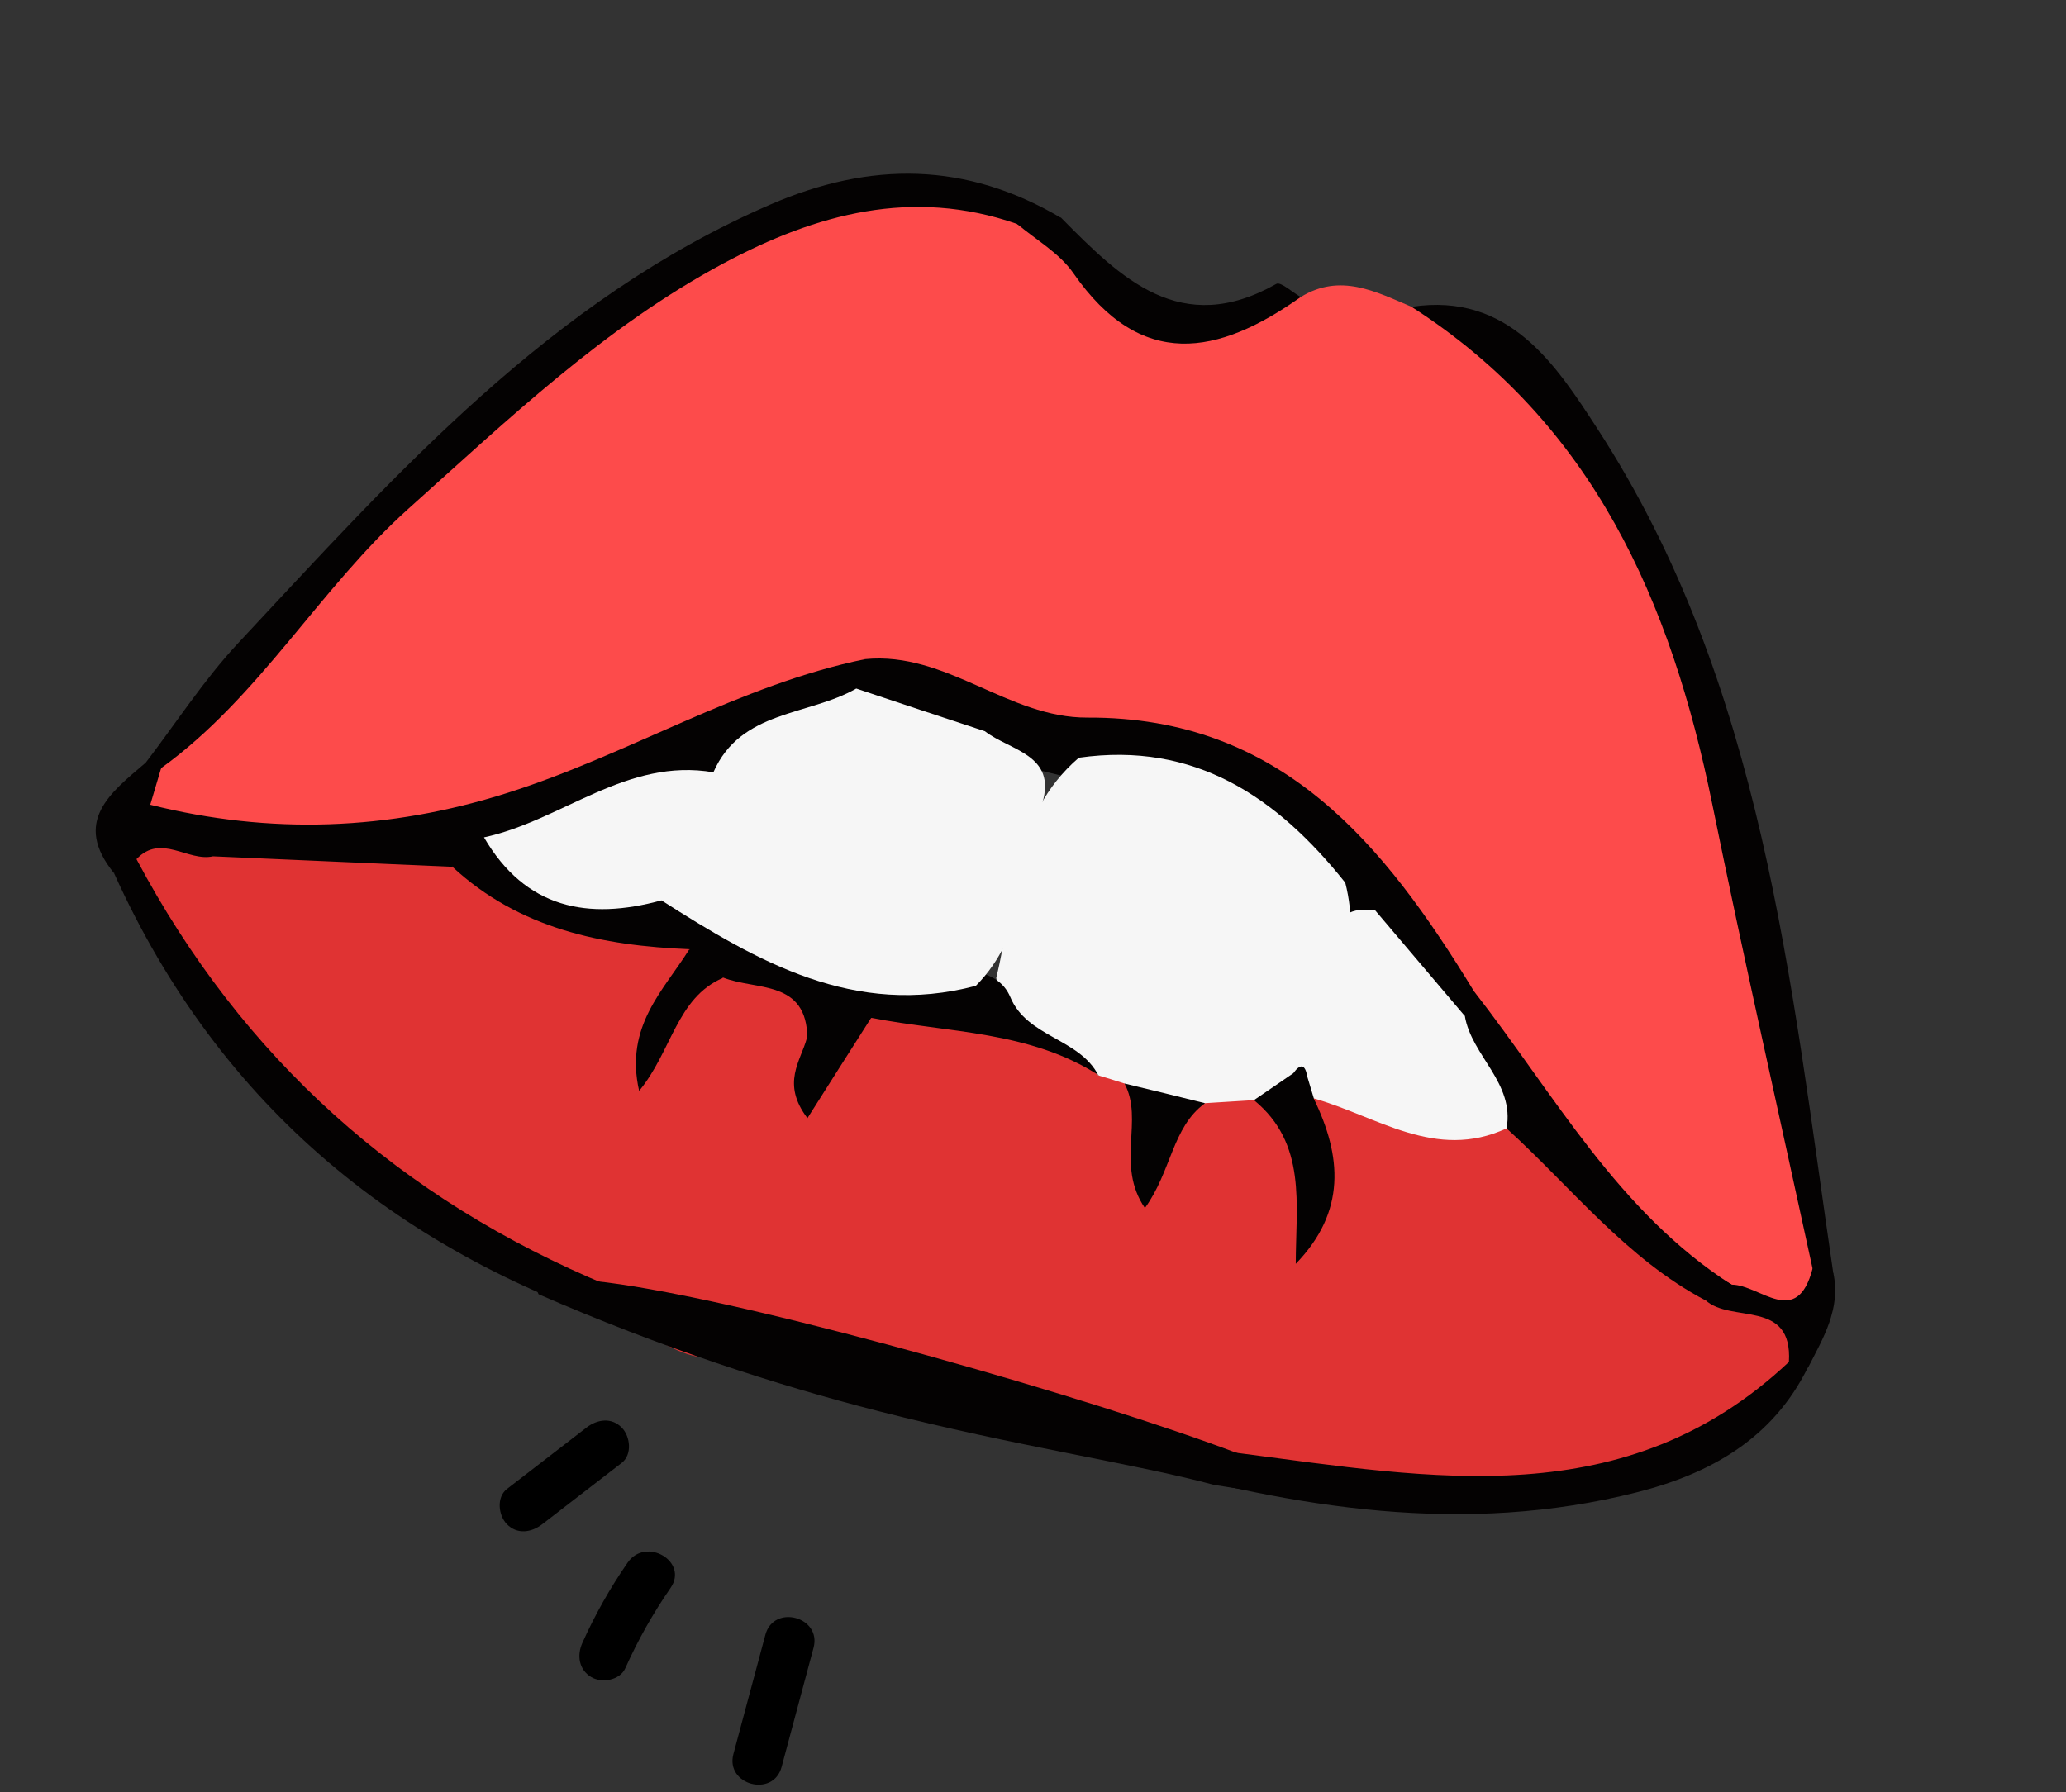 <svg width="189" height="164" viewBox="0 0 189 164" fill="none" xmlns="http://www.w3.org/2000/svg">
<rect x="0" y="0" width="189" height="164" fill="#333333" stroke="none"/>
<g clip-path="url(#clip0_2316_441)">
<path d="M129.119 28.068C125.85 26.682 122.598 24.961 118.995 27.176C117.302 27.426 115.495 27.378 113.985 28.212C108.579 31.181 104.115 30.179 100.578 25.178C98.672 22.507 95.911 21.039 93.174 19.48C76.718 13.42 64.55 22.515 52.59 31.373C37.832 42.347 26.09 56.459 13.998 70.161C13.341 71.344 12.82 72.564 13.416 73.962C24.48 79.766 35.708 78.26 46.952 74.695C58.014 71.178 68.167 65.257 79.441 62.307C89.228 64.638 99.191 66.579 108.726 69.304C119.756 72.43 127.239 81.814 133.11 91.785C138.127 96.698 140.595 103.427 145.302 108.596C149.237 112.927 153.281 116.948 158.629 119.449C161.688 120.439 164.9 121.857 166.477 117.328C162.902 94.355 159.852 71.231 150.326 49.722C146.015 39.998 139.838 31.717 129.119 28.068Z" fill="#FD4B4B"/>
<path d="M58.978 121.923C61.258 123.287 63.542 124.724 66.395 124.129C76.566 126.927 86.899 129.21 96.966 132.394C99.028 132.849 101.119 133.288 103.181 133.743C113.9 133.679 124.271 137.088 135 136.808C146.457 136.528 157.064 134.346 164.453 124.432C166.205 117.984 159.819 120.35 157.667 118.147C149.579 114.912 145.774 106.562 138.661 102.132C132.126 103.245 126.362 99.128 119.967 99.356C116.632 102.564 121.974 105.088 120.356 107.592C119.925 104.855 118.691 101.854 115.912 99.726C114.03 98.688 112.122 98.201 110.216 99.608C109.163 101.728 106.344 102.284 105.498 105.261C105.36 102.336 105.236 99.899 103.242 98.103C102.256 97.256 101.147 96.595 99.962 96.035C93.995 92.494 87.467 91.497 80.671 91.861C78.909 92.19 77.829 93.502 76.503 94.555C73.858 96.638 75.954 93.437 75.229 93.243C74.005 88.934 70.681 88.116 66.866 88.137C62.811 89.503 60.001 91.929 59.7 95.951C58.255 92.287 64.806 90.571 63.212 86.285C56.279 82.995 48.212 82.581 41.879 77.777C34.522 77.068 27.152 77.132 19.793 76.883C17.149 76.515 14.385 74.876 12.08 77.681C17.695 95.4 30.759 106.328 46.315 114.841C50.568 117.17 55.309 118.586 59.012 121.884L58.978 121.923Z" fill="#E03333"/>
<path d="M129.118 28.068C145.747 38.737 152.874 55.065 156.634 73.549C159.527 87.747 162.746 101.911 165.816 116.083C166.218 117.21 166.858 117.358 167.713 116.519C163.786 89.786 161.323 62.572 146.075 39.141C142.345 33.408 138.046 26.722 129.141 28.074L129.118 28.068Z" fill="#040202"/>
<path d="M14.741 70.287C23.767 63.773 29.216 53.849 37.391 46.525C46.49 38.38 55.31 29.918 66.189 24.095C74.658 19.568 83.455 17.167 93.003 20.478C94.485 21.288 96.09 22.907 97.078 19.944C88.408 14.805 79.641 14.737 70.442 18.729C50.342 27.446 36.251 43.355 21.785 58.849C18.653 62.209 16.119 66.141 13.316 69.808C13.544 70.767 14.008 70.94 14.763 70.293L14.741 70.287Z" fill="#040202"/>
<path d="M58.977 121.924C59.391 119.292 57.716 118.479 55.638 117.631C36.637 109.748 22.162 96.84 12.485 78.615C11.585 78.714 10.929 79.169 10.439 79.912C20.141 101.396 36.789 114.886 58.977 121.924Z" fill="#040202"/>
<path d="M163.647 124.629C148.723 138.665 130.978 135.245 113.315 132.964C110.03 132.545 106.181 128.795 103.187 133.721C118.518 137.999 133.97 140.562 149.777 136.544C156.47 134.842 162.153 131.656 165.378 125.142C165.079 123.993 164.497 123.813 163.624 124.623L163.647 124.629Z" fill="#040202"/>
<path d="M111.089 135.88C150.177 142.212 44.978 110.179 49.27 118.428C60.529 123.332 71.015 126.736 80.388 129.132C93.045 132.368 103.643 133.884 111.089 135.88Z" fill="#040202"/>
<path d="M97.084 19.921C95.728 20.092 94.365 20.285 93.009 20.456C94.769 21.947 96.921 23.154 98.198 25.001C104.376 33.914 111.444 32.531 118.995 27.176C118.234 26.753 117.165 25.763 116.769 25.972C108.014 30.933 102.54 25.461 97.061 19.915L97.084 19.921Z" fill="#040202"/>
<path d="M10.439 79.912C11.111 79.485 11.812 79.042 12.485 78.615C14.748 76.236 17.172 78.876 19.495 78.357C20.218 73.575 14.683 76.388 13.746 73.637C14.066 72.534 14.415 71.413 14.735 70.31C14.212 70.267 13.726 70.088 13.287 69.825C10.08 72.558 6.606 75.195 10.439 79.912Z" fill="#040202"/>
<path d="M163.647 124.629C164.236 124.787 164.819 124.967 165.401 125.147C166.783 122.435 168.414 119.789 167.719 116.496C167.079 116.349 166.462 116.208 165.822 116.061C164.38 121.621 161.003 117.561 158.433 117.552C156.761 116.546 156.084 117.262 156.015 118.967C158.35 121.122 163.99 118.822 163.653 124.606L163.647 124.629Z" fill="#040202"/>
<path d="M134.834 90.694C126.64 77.26 117.221 65.586 99.485 65.663C92.218 65.707 86.6 59.59 79.151 60.312C77.751 61.369 77.354 62.67 78.243 64.244C81.17 67.358 85.245 67.819 89.006 68.997C91.743 69.56 94.442 70.356 97.161 70.987C106.559 71.054 114.548 74.384 121.081 81.159C122.273 82.328 123.447 83.468 124.569 84.715C128.063 87.254 128.899 93.012 134.546 92.947C135.143 92.257 135.224 91.502 134.834 90.694Z" fill="#040202"/>
<path d="M78.332 63.005C78.597 62.106 78.885 61.212 79.151 60.312C67.597 62.677 57.544 69.038 46.408 72.559C35.535 76.005 24.731 76.387 13.746 73.638C14.352 76.81 18.598 75.544 19.495 78.358C26.785 78.685 34.08 78.989 41.37 79.316C42.614 78.387 44.166 78.39 45.573 77.942C52.389 76.322 58.368 72.123 65.545 71.691C69.308 68.063 75.213 67.582 78.349 63.034L78.332 63.005Z" fill="#040202"/>
<path d="M134.834 90.694C134.56 91.446 134.279 92.22 134.028 92.978C131.793 97.695 135.56 100.209 137.846 103.273C143.776 108.673 148.762 115.155 156.032 118.996C156.836 118.532 157.646 118.045 158.45 117.581C147.986 110.893 142.186 100.116 134.834 90.694Z" fill="#040202"/>
<path d="M123.039 80.737C116.808 72.927 109.291 67.83 98.695 69.335C92.487 74.663 92.873 82.46 91.14 89.472C91.785 95.034 97.287 95.513 100.491 98.41C101.277 98.645 102.063 98.88 102.866 99.144C104.885 101.481 107.258 102.408 110.222 100.945C111.725 100.862 113.211 100.75 114.713 100.667C117.287 101.114 118.519 99.236 119.978 97.685C122.349 92.276 124.624 86.866 123.061 80.743L123.039 80.737Z" fill="#F6F6F6"/>
<path d="M137.823 103.267C138.582 99.077 134.626 96.633 134.005 92.972C131.279 89.741 128.525 86.527 125.799 83.297C121.112 82.672 122.407 86.806 121.535 88.975C120.384 91.822 119.826 94.901 119.07 97.902C118.674 99.107 119.03 99.954 120.169 100.503C125.947 102.124 131.319 106.257 137.801 103.261L137.823 103.267Z" fill="#F6F6F6"/>
<path d="M100.49 98.41C98.717 94.973 93.947 94.933 92.418 91.222C91.822 89.825 90.649 89.219 89.256 88.894C79.02 89.962 70.403 85.081 61.506 81.24C55.379 81.103 49.882 78.611 44.275 76.623C42.383 76.529 41.888 77.925 41.392 79.322C47.517 84.992 55.088 86.535 63.083 86.857C63.732 88.148 64.717 89.091 66.15 89.451C69.177 90.65 73.823 89.614 73.857 95.011C76.45 96.386 77.639 93.306 79.745 93.142C86.778 94.517 94.185 94.317 100.519 98.393L100.49 98.41Z" fill="#040202"/>
<path d="M120.191 100.509C119.981 99.845 119.799 99.165 119.588 98.502C119.403 97.385 118.966 97.292 118.308 98.208C117.117 99.03 115.904 99.845 114.713 100.667C119.57 104.638 118.544 110.189 118.537 115.648C123.167 110.869 122.752 105.806 120.185 100.531L120.191 100.509Z" fill="#040202"/>
<path d="M110.222 100.944C107.765 100.334 105.33 99.731 102.866 99.143C104.67 102.466 102.036 106.591 104.738 110.543C107.172 107.166 107.228 103.152 110.216 100.967L110.222 100.944Z" fill="#040202"/>
<path d="M79.7 93.13C77.07 91.624 75.654 94.012 73.812 94.999C73.248 97.105 71.445 99.122 73.865 102.319C75.933 99.038 77.814 96.096 79.7 93.13Z" fill="#040202"/>
<path d="M66.121 89.467C65.734 87.834 64.446 87.295 63.054 86.874C60.717 90.616 57.119 93.9 58.469 99.82C61.447 96.225 61.888 91.318 66.115 89.49L66.121 89.467Z" fill="#040202"/>
<path d="M60.498 82.378C69.285 87.985 78.171 93.133 89.268 90.208C93.884 85.571 93.634 79.169 95.35 73.488C96.687 69.04 92.389 68.689 90.099 66.91C86.175 65.616 82.25 64.322 78.332 63.005C73.945 65.519 67.763 64.955 65.261 70.668C61.91 73.848 59.281 77.319 60.475 82.372L60.498 82.378Z" fill="#F6F6F6"/>
<path d="M60.498 82.378C62.579 78.688 64.993 75.111 65.284 70.674C57.33 69.295 51.409 75.088 44.276 76.623C48.067 83.125 53.762 84.238 60.52 82.384L60.498 82.378Z" fill="#F6F6F6"/>
</g>
<path d="M53.663 130.623C51.234 132.498 48.806 134.364 46.385 136.241C45.399 136.998 45.588 138.658 46.366 139.465C47.31 140.44 48.625 140.229 49.59 139.485C52.02 137.61 54.447 135.744 56.868 133.867C57.854 133.11 57.666 131.449 56.888 130.642C55.943 129.668 54.628 129.879 53.663 130.623ZM57.416 142.989C55.813 145.306 54.426 147.765 53.274 150.336C52.768 151.468 52.946 152.774 54.083 153.457C55.053 154.042 56.703 153.763 57.204 152.648C58.361 150.071 59.738 147.624 61.346 145.301C63.016 142.879 59.071 140.59 57.416 142.989ZM70.016 149.595L67.094 160.498C66.335 163.331 70.742 164.521 71.503 161.68L74.425 150.776C75.184 147.944 70.777 146.754 70.016 149.595Z" fill="black"/>
<defs>
<clipPath id="clip0_2316_441">
<rect width="165" height="112" fill="white" transform="matrix(-0.966 -0.259 -0.259 0.966 188.365 42.705)"/>
</clipPath>
</defs>
</svg>
